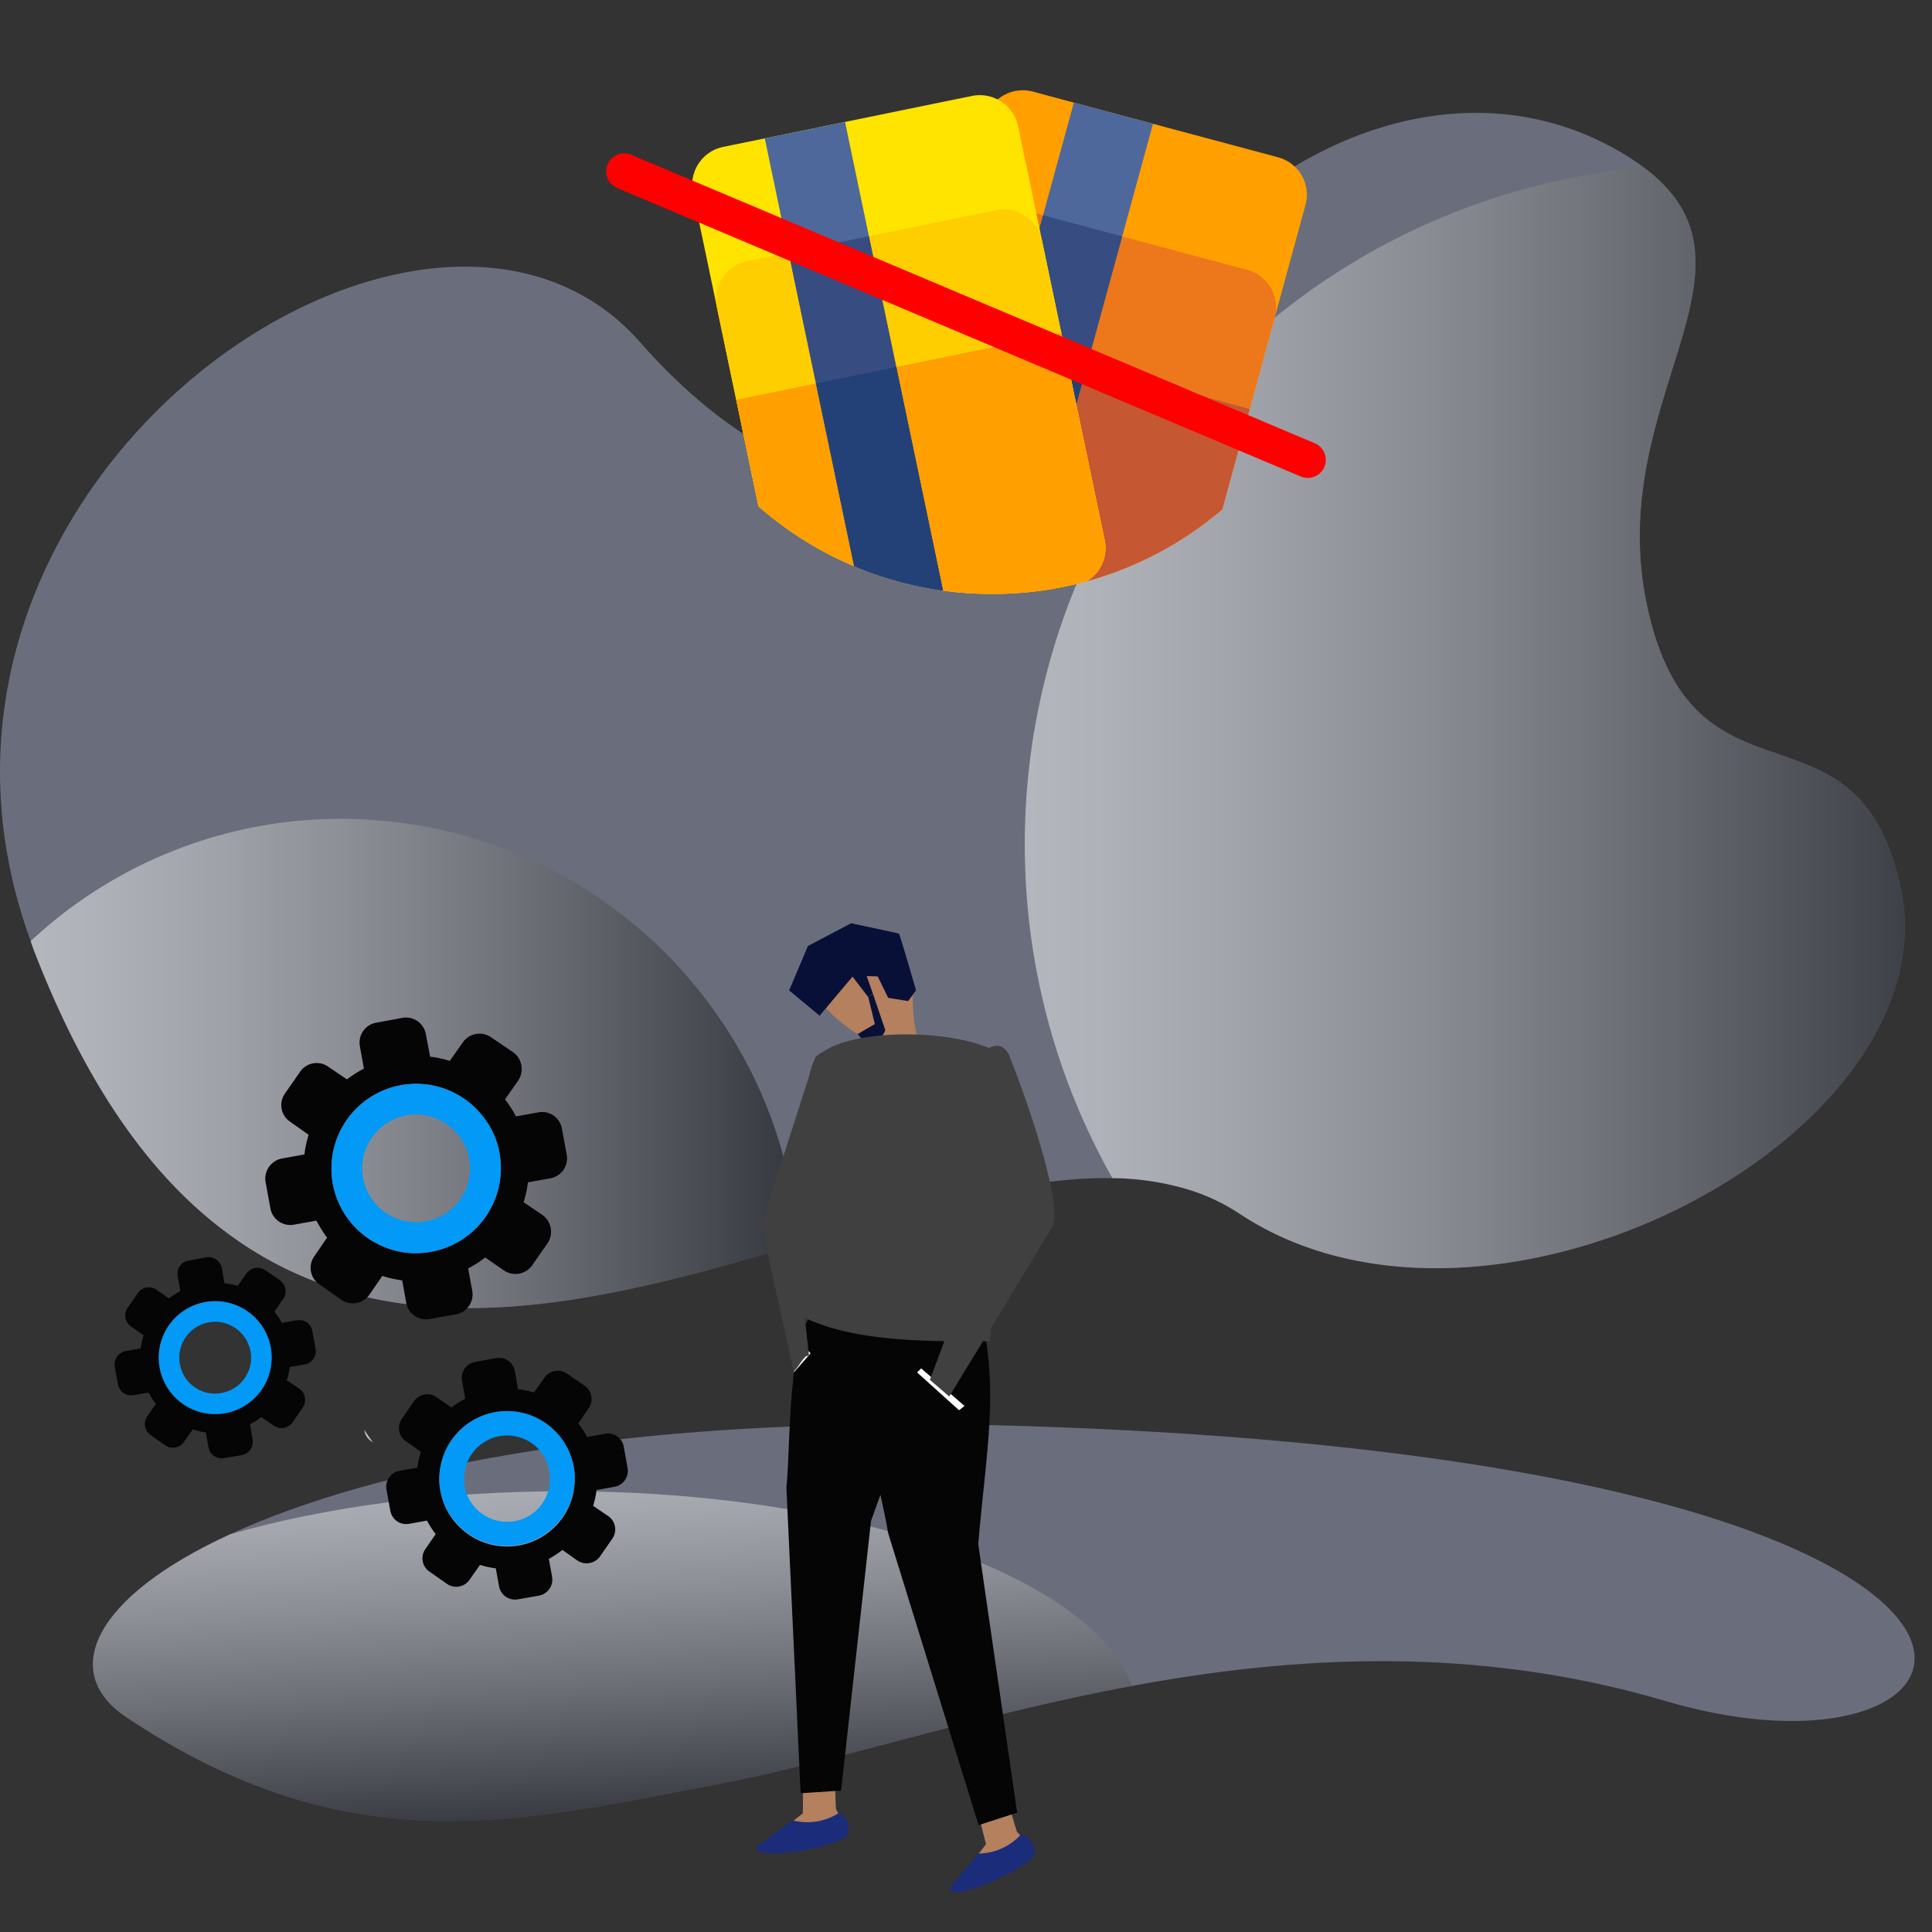 <svg xmlns="http://www.w3.org/2000/svg" xmlns:xlink="http://www.w3.org/1999/xlink" width="428" height="428" viewBox="0 0 428 428">
  <rect x="0" y="0" width="428" height="428" fill="#333333" stroke="none"/>
  <defs>
    <linearGradient id="linear-gradient" x1="0.382" y1="-0.143" x2="0.55" y2="0.881" gradientUnits="objectBoundingBox">
      <stop offset="0" stop-color="#fff"/>
      <stop offset="0.085" stop-color="#f5f5f5"/>
      <stop offset="0.229" stop-color="#dadada"/>
      <stop offset="0.413" stop-color="#afafaf"/>
      <stop offset="0.631" stop-color="#747474"/>
      <stop offset="0.876" stop-color="#292929"/>
      <stop offset="1"/>
    </linearGradient>
    <linearGradient id="linear-gradient-2" x1="0" y1="0.5" x2="1" y2="0.5" xlink:href="#linear-gradient"/>
    <linearGradient id="linear-gradient-5" x1="2.769" y1="66.697" x2="3.027" y2="66.697" gradientUnits="objectBoundingBox">
      <stop offset="0" stop-color="#fff"/>
      <stop offset="0.256" stop-color="#c1c1c1"/>
      <stop offset="0.845" stop-color="#292929"/>
      <stop offset="1"/>
    </linearGradient>
    <clipPath id="clip-no_payment_method_">
      <rect width="428" height="428"/>
    </clipPath>
  </defs>
  <g id="no_payment_method_" data-name="no_payment_method " clip-path="url(#clip-no_payment_method_)">
    <g id="Groupe_2821" data-name="Groupe 2821" transform="translate(-55 -107.792)">
      <g id="Groupe_2716" data-name="Groupe 2716" transform="translate(75.592 423.285)">
        <path id="Tracé_7613" data-name="Tracé 7613" d="M553.7,603.616c-42.168-12.424-82.164-10.01-118.14-3.361-34.608,6.4-65.474,16.761-90.917,21.593-44.721,8.5-82.306,18.474-131.963-14.664-14.871-9.938-7.279-26.6,22.957-40.488,31.81-14.7,88.677-26.386,170.841-24.146C658.373,549.374,633.422,627.165,553.7,603.616Z" transform="translate(-205.308 -542.274)" fill="rgba(189,197,234,0.4)"/>
        <path id="Tracé_7614" data-name="Tracé 7614" d="M435.564,590.412c-34.608,6.4-65.474,16.762-90.917,21.593-44.721,8.5-82.306,18.474-131.963-14.664-14.871-9.938-7.279-26.6,22.957-40.488,20.856-6.021,46.473-9.554,74.152-9.554C373.484,547.3,426.221,566.02,435.564,590.412Z" transform="translate(-205.308 -532.431)" opacity="0.5" fill="url(#linear-gradient)" style="mix-blend-mode: overlay;isolation: isolate"/>
      </g>
      <g id="Groupe_2717" data-name="Groupe 2717" transform="translate(55 132.792)">
        <path id="Tracé_7615" data-name="Tracé 7615" d="M472.888,687.934a44.011,44.011,0,0,0-13.578-5.95,59.255,59.255,0,0,0-14.522-1.888c-15.853-.316-33.91,4.234-52.982,9.764-5.494,1.574-11.024,3.219-16.658,4.9-27.084,8.051-55.536,15.959-82.2,13.72-16.028-1.332-31.425-6.3-45.529-17.182-15.817-12.11-29.954-31.6-41.5-61.521-.281-.734-.559-1.471-.769-2.2-12.669-34.715-6.474-67.436,9.027-93.331,29.99-50.148,94.8-74.854,125.981-39.334,37.058,42.168,77.442,38.319,98.58,19.211a45.521,45.521,0,0,0,12.947-19.492c10.708-32.614,63.2-67.643,106.663-41.257q2.308,1.416,4.2,2.834c29.744,22.327-9.2,51.476.734,97.284,10.323,47.769,46.228,17.954,56.027,61.731C631.586,670.3,528.74,724.957,472.888,687.934Z" transform="translate(-198.348 -444.094)" fill="rgba(189,197,234,0.4)"/>
        <path id="Tracé_7616" data-name="Tracé 7616" d="M322.6,679.918a44.015,44.015,0,0,0-13.578-5.95,59.247,59.247,0,0,0-14.522-1.888,149.8,149.8,0,0,1-19.247-66.7c-.107-2.414-.175-4.864-.175-7.314A150.457,150.457,0,0,1,412.253,448.186c29.744,22.327-9.2,51.476.734,97.284,10.323,47.769,46.228,17.954,56.027,61.731C481.3,662.281,378.449,716.941,322.6,679.918Z" transform="translate(-48.057 -436.078)" opacity="0.5" fill="url(#linear-gradient-2)" style="mix-blend-mode: overlay;isolation: isolate"/>
        <path id="Tracé_7617" data-name="Tracé 7617" d="M428.257,491.562A142.2,142.2,0,0,1,203.7,511.684c29.99-50.148,94.8-74.854,125.981-39.334C366.736,514.519,407.12,510.669,428.257,491.562Z" transform="translate(-187.87 -421.539)" opacity="0.5" fill="url(#linear-gradient-2)" style="mix-blend-mode: overlay;isolation: isolate"/>
        <path id="Tracé_7618" data-name="Tracé 7618" d="M370.647,591.225c-27.084,8.051-55.536,15.959-82.2,13.72-16.028-1.331-31.425-6.3-45.529-17.182-15.817-12.11-29.954-31.6-41.5-61.521-.281-.734-.559-1.471-.769-2.2a100.692,100.692,0,0,1,68.9-27.087,82.972,82.972,0,0,1,8.4.388,101.053,101.053,0,0,1,70.548,37.408c2.1,2.624,4.1,5.355,5.95,8.19A100.259,100.259,0,0,1,370.647,591.225Z" transform="translate(-193.847 -340.561)" opacity="0.5" fill="url(#linear-gradient-2)" style="mix-blend-mode: overlay;isolation: isolate"/>
      </g>
    </g>
    <g id="Groupe_2825" data-name="Groupe 2825" transform="translate(-8.723 17.772)">
      <g id="Groupe_3156" data-name="Groupe 3156" transform="translate(162.054 2.228)">
        <path id="Tracé_8315" data-name="Tracé 8315" d="M329.672,27.607,311.229,95.065A78.268,78.268,0,0,1,260.25,113.8q-2.481,0-4.919-.151h0l-15.276-4.094a8.584,8.584,0,0,1-6.128-10.478c.005-.02.011-.04.016-.06L258.666,8.587a8.691,8.691,0,0,1,10.647-6.053L323.56,17.065a8.586,8.586,0,0,1,6.128,10.482c-.005.02-.011.04-.016.06Z" transform="translate(-193.788 -2.228)" fill="#ff9f00"/>
        <path id="Tracé_8316" data-name="Tracé 8316" d="M322.848,66.991l-11.62,42.5a78.268,78.268,0,0,1-50.979,18.736q-2.481,0-4.919-.151h0l-15.276-4.093a8.584,8.584,0,0,1-6.128-10.478c.005-.02.011-.04.016-.06l17.9-65.476a8.69,8.69,0,0,1,10.648-6.052l54.247,14.532a8.585,8.585,0,0,1,6.128,10.482C322.859,66.95,322.854,66.971,322.848,66.991Z" transform="translate(-193.787 -16.655)" fill="#ec781b"/>
        <path id="Tracé_8317" data-name="Tracé 8317" d="M317.31,102.637l-6.081,22.24a78.269,78.269,0,0,1-50.979,18.736q-2.481,0-4.922-.151l-15.276-4.093a8.584,8.584,0,0,1-6.128-10.478c.005-.02.011-.04.016-.06L246.3,83.614Z" transform="translate(-193.788 -32.041)" fill="#c55733"/>
        <path id="Tracé_8318" data-name="Tracé 8318" d="M304.81,11.227,276.421,115.045q-3.575.331-7.241.332-2.481,0-4.919-.151h0l-6.237-1.669L287.282,6.533Z" transform="translate(-202.718 -3.805)" fill="#4e689b"/>
        <path id="Tracé_8319" data-name="Tracé 8319" d="M297.984,50.611,276.421,129.47q-3.575.331-7.241.332-2.481,0-4.919-.151h0l-6.237-1.669,22.439-82.068Z" transform="translate(-202.718 -18.231)" fill="#374c81"/>
        <path id="Tracé_8323" data-name="Tracé 8323" d="M290.177,95.671l-13.758,50.307q-3.575.331-7.241.332-2.481,0-4.919-.151h0l-6.237-1.669,14.634-53.513Z" transform="translate(-202.717 -34.738)" fill="#234177"/>
        <path id="Tracé_8324" data-name="Tracé 8324" d="M258.154,111.615h0a78.95,78.95,0,0,1-20.939,2.808q-2.481,0-4.919-.151h0a78.2,78.2,0,0,1-46.844-19.261l-14.52-69.469a8.6,8.6,0,0,1,6.7-10.148l.048-.01L232.7,4.115A8.681,8.681,0,0,1,242.96,10.79l19.176,91.742A8.566,8.566,0,0,1,258.154,111.615Z" transform="translate(-170.749 -2.852)" fill="#ffe400"/>
        <path id="Tracé_8325" data-name="Tracé 8325" d="M261.213,126.25h0a78.95,78.95,0,0,1-20.939,2.809q-2.481,0-4.919-.151h0A78.2,78.2,0,0,1,188.5,109.646l-9.228-44.151a8.6,8.6,0,0,1,6.7-10.149l.044-.009,55.033-11.269a8.681,8.681,0,0,1,10.257,6.676l13.885,66.424A8.567,8.567,0,0,1,261.213,126.25Z" transform="translate(-173.808 -17.487)" fill="#ffce00"/>
        <path id="Tracé_8326" data-name="Tracé 8326" d="M263.8,142.1a78.95,78.95,0,0,1-20.939,2.808q-2.481,0-4.919-.151h0a78.208,78.208,0,0,1-46.845-19.261l-4.931-23.6L258.2,87.14l9.588,45.874a8.56,8.56,0,0,1-3.989,9.083Z" transform="translate(-176.394 -33.333)" fill="#ff9f00"/>
        <path id="Tracé_8327" data-name="Tracé 8327" d="M235.619,117.109a78.237,78.237,0,0,1-19.67-5.395L196.141,16.936l17.781-3.64Z" transform="translate(-180.051 -6.283)" fill="#4e689b"/>
        <path id="Tracé_8328" data-name="Tracé 8328" d="M238.678,131.745a78.238,78.238,0,0,1-19.67-5.395L204.492,56.889l17.781-3.64Z" transform="translate(-183.11 -20.918)" fill="#374c81"/>
        <path id="Tracé_8332" data-name="Tracé 8332" d="M242.178,148.491a78.233,78.233,0,0,1-19.67-5.395l-8.462-40.49,17.781-3.64Z" transform="translate(-186.61 -37.665)" fill="#234177"/>
      </g>
      <line id="Ligne_121" data-name="Ligne 121" x2="151.421" y2="63.906" transform="translate(147.012 20.2)" fill="none" stroke="red" stroke-linecap="round" stroke-width="8"/>
    </g>
    <g id="Groupe_3097" data-name="Groupe 3097" transform="translate(25.38 204.527)">
      <g id="Partnership_Strategic" data-name="Partnership Strategic" transform="translate(142.308)">
        <g id="Groupe_3086" data-name="Groupe 3086" transform="translate(0)">
          <g id="Groupe_3085" data-name="Groupe 3085">
            <g id="Groupe_3079" data-name="Groupe 3079" transform="translate(23.77 85.483)">
              <g id="Groupe_3078" data-name="Groupe 3078" transform="translate(19.068 111.369)">
                <path id="Tracé_8261" data-name="Tracé 8261" d="M295.407,492.573l1.257,4.977-4.714,6.12,14.073-6.186-2.519-2.71-1.323-4.4Z" transform="translate(-288.761 -490.377)" fill="#b5805d"/>
                <path id="Tracé_8262" data-name="Tracé 8262" d="M303.579,496.7a12.841,12.841,0,0,1-9.474,4.187l-5.969,7.225c-2.248,4.637,17.52-3.827,18.534-7.195C306.789,499.159,305.585,496.828,303.579,496.7Z" transform="translate(-287.958 -491.649)" fill="#1b2c7b"/>
              </g>
              <path id="Tracé_8263" data-name="Tracé 8263" d="M289.612,350.958c4.538,17.584,1.5,31.028-.269,52.071l8.621,59.478-8.548,2.771-20.034-64.7c-1.638-10.394-9.074-34.58-2.852-41.319Z" transform="translate(-264.088 -350.958)" fill="#050505"/>
            </g>
            <g id="Groupe_3081" data-name="Groupe 3081" transform="translate(0 82.079)">
              <g id="Groupe_3080" data-name="Groupe 3080" transform="translate(0 109.556)">
                <path id="Tracé_8264" data-name="Tracé 8264" d="M245.564,484.266l-.038,5.133-6.1,4.735,15.178-2.443-1.756-3.257-.173-4.588Z" transform="translate(-235.355 -483.847)" fill="#b5805d"/>
                <path id="Tracé_8265" data-name="Tracé 8265" d="M252.508,490.661a12.828,12.828,0,0,1-10.222,1.665l-7.6,5.489c-3.342,3.92,17.92.708,19.75-2.3C255,493.85,254.417,491.292,252.508,490.661Z" transform="translate(-234.331 -485.218)" fill="#1b2c7b"/>
              </g>
              <path id="Tracé_8266" data-name="Tracé 8266" d="M274.629,346.7c-.066,18.2-6.357,30.449-13.383,50.323l-6.625,59.76-1.34.066-7.1.468h-.534L242.5,389.66c.6-5.89.535-16.463,1.673-25.5V364.1q.2-1.2.4-2.408c.936-5.89,2.61-10.841,5.621-12.715Z" transform="translate(-235.975 -346.697)" fill="#050505"/>
            </g>
            <g id="Groupe_3082" data-name="Groupe 3082" transform="translate(7.13)">
              <path id="Tracé_8268" data-name="Tracé 8268" d="M266.426,274.646c1.2-1.286,1.244-5.678,1.443-9.65l7.423-.962c.03,3.712.285,7.132,1.248,9.631C273.359,277.729,267.575,277.952,266.426,274.646Z" transform="translate(-247.918 -247.987)" fill="#b5805d"/>
              <path id="Tracé_8269" data-name="Tracé 8269" d="M262.775,270.006c3.381-.618,6.742-6.542,9.494-11.027L259.263,244.79l-11.587,10.893C249.453,262.038,259.287,269.806,262.775,270.006Z" transform="translate(-244.146 -244.115)" fill="#b5805d"/>
              <path id="Tracé_8270" data-name="Tracé 8270" d="M269.626,261.19l-4.429-.717-2.322-4.755-2.428-.064,1.372,3.92-1.035.732-3.48-4.534-7.292,8.658-6.755-5.6,4.163-9.846,9.566-5.035s10.436,2.189,10.613,2.309,3.782,12.554,3.782,12.554Z" transform="translate(-243.257 -243.945)" fill="#091038"/>
            </g>
            <path id="Tracé_8271" data-name="Tracé 8271" d="M279.645,367.4l9.6,8.312-1.2.962-9.3-8.379Z" transform="translate(-243.267 -268.783)" fill="#fff"/>
            <path id="Tracé_8272" data-name="Tracé 8272" d="M248.283,362.982,244.6,367.2q.2-1.2.4-2.408l2.41-2.677Z" transform="translate(-236.397 -267.719)" fill="#fff"/>
            <path id="Tracé_8275" data-name="Tracé 8275" d="M264.609,264.241l1.463,5.977-3.8,2.206,2.01,2.422,2.537-.227,1.578-3.03-2.75-8.079Z" transform="translate(-239.952 -247.881)" fill="#091038"/>
            <path id="Union_4" data-name="Union 4" d="M272.891,351.3l3.194-8.57c-11.73-.182-22.641-1.249-30.912-5.167l1,9.031c-.252-1.38-1.174-.172-2.017,1.036-.772,1.107-1.475,2.214-1.531,1.329l-7.094-31.922,10.627-33.122a28.712,28.712,0,0,1,.9-3.014c.044-.081.089-.161.139-.24l.239-.75a6.378,6.378,0,0,1,1.809-1.3c7.279-5.025,27.2-4.933,36.756-.812,1.661-.907,3.3-.685,4.407,1.489,5.525,13.934,10.286,29.826,10.047,35.482a5.056,5.056,0,0,1-.337,2.468l-13.755,22.687-.209,2.8q-.755.011-1.507.018l-7.482,12.246Zm-27.877-15.19c.028-.054.057-.111.084-.166a.46.46,0,0,1-.1.01Z" transform="translate(-234.573 -250.145)" fill="#404040"/>
          </g>
        </g>
      </g>
      <g id="Groupe_3096" data-name="Groupe 3096" transform="translate(0 20.888)">
        <g id="Groupe_3089" data-name="Groupe 3089" transform="translate(0 53.078)">
          <g id="Groupe_3088" data-name="Groupe 3088">
            <g id="Groupe_3087" data-name="Groupe 3087">
              <path id="Tracé_8276" data-name="Tracé 8276" d="M98.327,360.309a3,3,0,0,0,2.377-3.5l-.718-3.9a2.932,2.932,0,0,0-3.39-2.388l-.062.011-3.317.583a13.309,13.309,0,0,0-1.614-2.511l1.839-2.691.089-.089a3.012,3.012,0,0,0-.717-4.168l-3.275-2.242a3.049,3.049,0,0,0-4.168.762l-1.928,2.734a15.35,15.35,0,0,0-2.914-.583l-.583-3.363a3.011,3.011,0,0,0-3.5-2.376l-3.857.717a2.932,2.932,0,0,0-2.44,3.352c.006.034.011.067.018.1l.583,3.317a15.024,15.024,0,0,0-2.511,1.615l-2.779-1.928a2.962,2.962,0,0,0-4.12.755l-.006.008-2.243,3.228a2.968,2.968,0,0,0,.717,4.136l.046.032,2.734,1.928a21.231,21.231,0,0,0-.628,2.915l-3.317.583a3.041,3.041,0,0,0-2.421,3.5l.717,3.9a2.966,2.966,0,0,0,3.452,2.377l3.319-.583a24.053,24.053,0,0,0,1.614,2.511l-1.886,2.734c0,.046,0,.046-.045.09a2.94,2.94,0,0,0,.763,4.08l3.275,2.286a2.961,2.961,0,0,0,4.119-.755l.006-.008,1.928-2.779a16.137,16.137,0,0,0,2.915.673l.583,3.275a3.006,3.006,0,0,0,3.494,2.422h0l3.9-.673a3,3,0,0,0,2.377-3.5l-.582-3.318a13.349,13.349,0,0,0,2.511-1.614l2.779,1.928a3.022,3.022,0,0,0,4.168-.761l2.242-3.275a3.023,3.023,0,0,0-.763-4.168l-2.779-1.882a16.274,16.274,0,0,0,.673-2.915ZM80.7,371.115a12.37,12.37,0,0,1-12.509-5.2,12.232,12.232,0,0,1-2.019-4.843A12.507,12.507,0,1,1,80.74,371.108l-.036.006Z" transform="translate(-56.18 -336.54)" fill="#050505"/>
              <path id="Tracé_8277" data-name="Tracé 8277" d="M93.263,359.1a12.509,12.509,0,1,0-10.091,14.483A12.531,12.531,0,0,0,93.263,359.1Zm-10.9,10a7.883,7.883,0,0,1-8.923-5.156,11.925,11.925,0,0,1-.314-1.211,7.953,7.953,0,0,1,6.367-9.271l.045-.008a9.655,9.655,0,0,1,1.569-.135,8.063,8.063,0,0,1,7.668,6.591,7.932,7.932,0,0,1-6.411,9.19Z" transform="translate(-58.649 -339.008)" fill="#0299f7"/>
            </g>
          </g>
        </g>
        <g id="Groupe_3092" data-name="Groupe 3092" transform="translate(60.185 75.381)">
          <g id="Groupe_3091" data-name="Groupe 3091">
            <g id="Groupe_3090" data-name="Groupe 3090">
              <path id="Tracé_8278" data-name="Tracé 8278" d="M182.122,393.029a3.6,3.6,0,0,0,2.869-4.168l-.852-4.708a3.533,3.533,0,0,0-4.084-2.877l-.042.007-3.452.628-.538.089a17.328,17.328,0,0,0-1.974-3l2.333-3.363a3.589,3.589,0,0,0-.9-4.978l-3.9-2.69a3.635,3.635,0,0,0-5.023.9l-2.286,3.275a21.487,21.487,0,0,0-3.543-.717l-.717-3.991a3.563,3.563,0,0,0-4.111-2.917l-.016,0-4.664.852a3.6,3.6,0,0,0-2.916,4.168l.717,3.992a21.873,21.873,0,0,0-3.048,1.927l-3.319-2.286a3.587,3.587,0,0,0-4.977.9l-2.691,3.9a3.548,3.548,0,0,0-.628,2.467,3.364,3.364,0,0,0,1.525,2.511l.4.269,2.914,2.063c-.09.315-.178.628-.268.943a15.03,15.03,0,0,0-.493,2.555l-3.992.717a3.578,3.578,0,0,0-2.87,4.167h0l.852,4.664a3.563,3.563,0,0,0,4.107,2.918l.018,0,3.991-.717a22.852,22.852,0,0,0,1.928,3l-2.286,3.317a3.572,3.572,0,0,0,.891,4.973l.006,0,3.9,2.734a3.59,3.59,0,0,0,4.979-.9l2.333-3.319a18,18,0,0,0,3.5.763l.717,3.991a3.6,3.6,0,0,0,4.2,2.873l.014,0,4.618-.806a3.618,3.618,0,0,0,2.916-4.2l0-.01-.717-3.945a19.217,19.217,0,0,0,3-1.973l3.319,2.333a3.648,3.648,0,0,0,5.021-.9l2.734-3.945a3.587,3.587,0,0,0-.9-4.977l-3.362-2.286a19.537,19.537,0,0,0,.761-3.5Zm-21.164,13a15.012,15.012,0,0,1-17.442-12.1v0a14.158,14.158,0,0,1-.134-4.349,15,15,0,0,1,29.28-2.6,10.813,10.813,0,0,1,.4,1.615,15.01,15.01,0,0,1-12.1,17.441Z" transform="translate(-131.524 -364.461)" fill="#050505"/>
              <path id="Tracé_8279" data-name="Tracé 8279" d="M176.021,391.555a10.8,10.8,0,0,0-.4-1.615,15,15,0,0,0-29.28,2.6,14.183,14.183,0,0,0,.134,4.349,15.014,15.014,0,0,0,29.549-5.334Zm-13.092,12.062a9.551,9.551,0,0,1-11.073-7.665,8.981,8.981,0,0,1-.089-1.076,9.521,9.521,0,0,1,18.877-2.332,2.728,2.728,0,0,1,.045.852,9.442,9.442,0,0,1-7.758,10.223Z" transform="translate(-134.483 -367.428)" fill="#0299f7"/>
            </g>
          </g>
        </g>
        <g id="Groupe_3095" data-name="Groupe 3095" transform="translate(33.391)">
          <g id="Groupe_3094" data-name="Groupe 3094">
            <g id="Groupe_3093" data-name="Groupe 3093">
              <path id="Tracé_8280" data-name="Tracé 8280" d="M161.133,305.714a4.5,4.5,0,0,0,3.632-5.2l-1.076-5.829a4.451,4.451,0,0,0-5.169-3.593l-.034.006-4.978.9a12.855,12.855,0,0,0-.986-1.7,23.82,23.82,0,0,0-1.435-2.063L154,284.058a4.566,4.566,0,0,0-1.121-6.277l-4.887-3.317a4.5,4.5,0,0,0-6.233,1.121l-2.915,4.126a22.624,22.624,0,0,0-4.349-.943l-.943-4.977a4.47,4.47,0,0,0-5.156-3.632l-5.829,1.076a4.472,4.472,0,0,0-3.637,5.174l0,.028.9,4.977a26.771,26.771,0,0,0-3.766,2.376l-4.168-2.826a4.454,4.454,0,0,0-6.188,1.122l-3.363,4.842a4.428,4.428,0,0,0,1.04,6.176l.081.056,4.126,2.916a23.326,23.326,0,0,0-.943,4.349l-4.977.9a4.54,4.54,0,0,0-3.632,5.2L99.12,312.4a4.483,4.483,0,0,0,5.2,3.586l4.977-.9a29.45,29.45,0,0,0,2.376,3.766l-2.825,4.126a4.423,4.423,0,0,0,1.028,6.169l.093.065,4.843,3.408a4.51,4.51,0,0,0,6.232-1.121l2.869-4.168a24.056,24.056,0,0,0,4.393.986l.9,4.933a4.425,4.425,0,0,0,5.083,3.652l.118-.021,3.229-.583,2.6-.447a4.5,4.5,0,0,0,3.587-5.246l-.9-4.932a22.642,22.642,0,0,0,3.766-2.421l4.168,2.869A4.516,4.516,0,0,0,157.094,325l3.408-4.888a4.566,4.566,0,0,0-1.121-6.277l-4.168-2.825a23.946,23.946,0,0,0,.943-4.4Zm-26.411,16.276A20.828,20.828,0,0,1,131,322.3a18.757,18.757,0,1,1,15.558-29.816,17.8,17.8,0,0,1,3.317,7.712,18.8,18.8,0,0,1-15.154,21.791Z" transform="translate(-97.982 -270.094)" fill="#050505"/>
              <path id="Tracé_8281" data-name="Tracé 8281" d="M153.568,303.9a17.825,17.825,0,0,0-3.317-7.712A18.765,18.765,0,1,0,134.692,326a20.827,20.827,0,0,0,3.722-.313A18.8,18.8,0,0,0,153.568,303.9ZM137.2,318.962a10.342,10.342,0,0,1-2.868.135,11.919,11.919,0,1,1,10.133-19.236,11.431,11.431,0,0,1,2.377,5.291,11.931,11.931,0,0,1-9.642,13.81Z" transform="translate(-101.672 -273.792)" fill="#0299f7"/>
            </g>
          </g>
        </g>
        <path id="Tracé_8283" data-name="Tracé 8283" d="M126.972,386.938a3.366,3.366,0,0,1-1.525-2.511c.583.943,1.256,1.886,1.928,2.779Z" transform="translate(-70.116 -293.097)" opacity="0.7" fill="url(#linear-gradient-5)" style="isolation: isolate"/>
      </g>
    </g>
  </g>
</svg>
